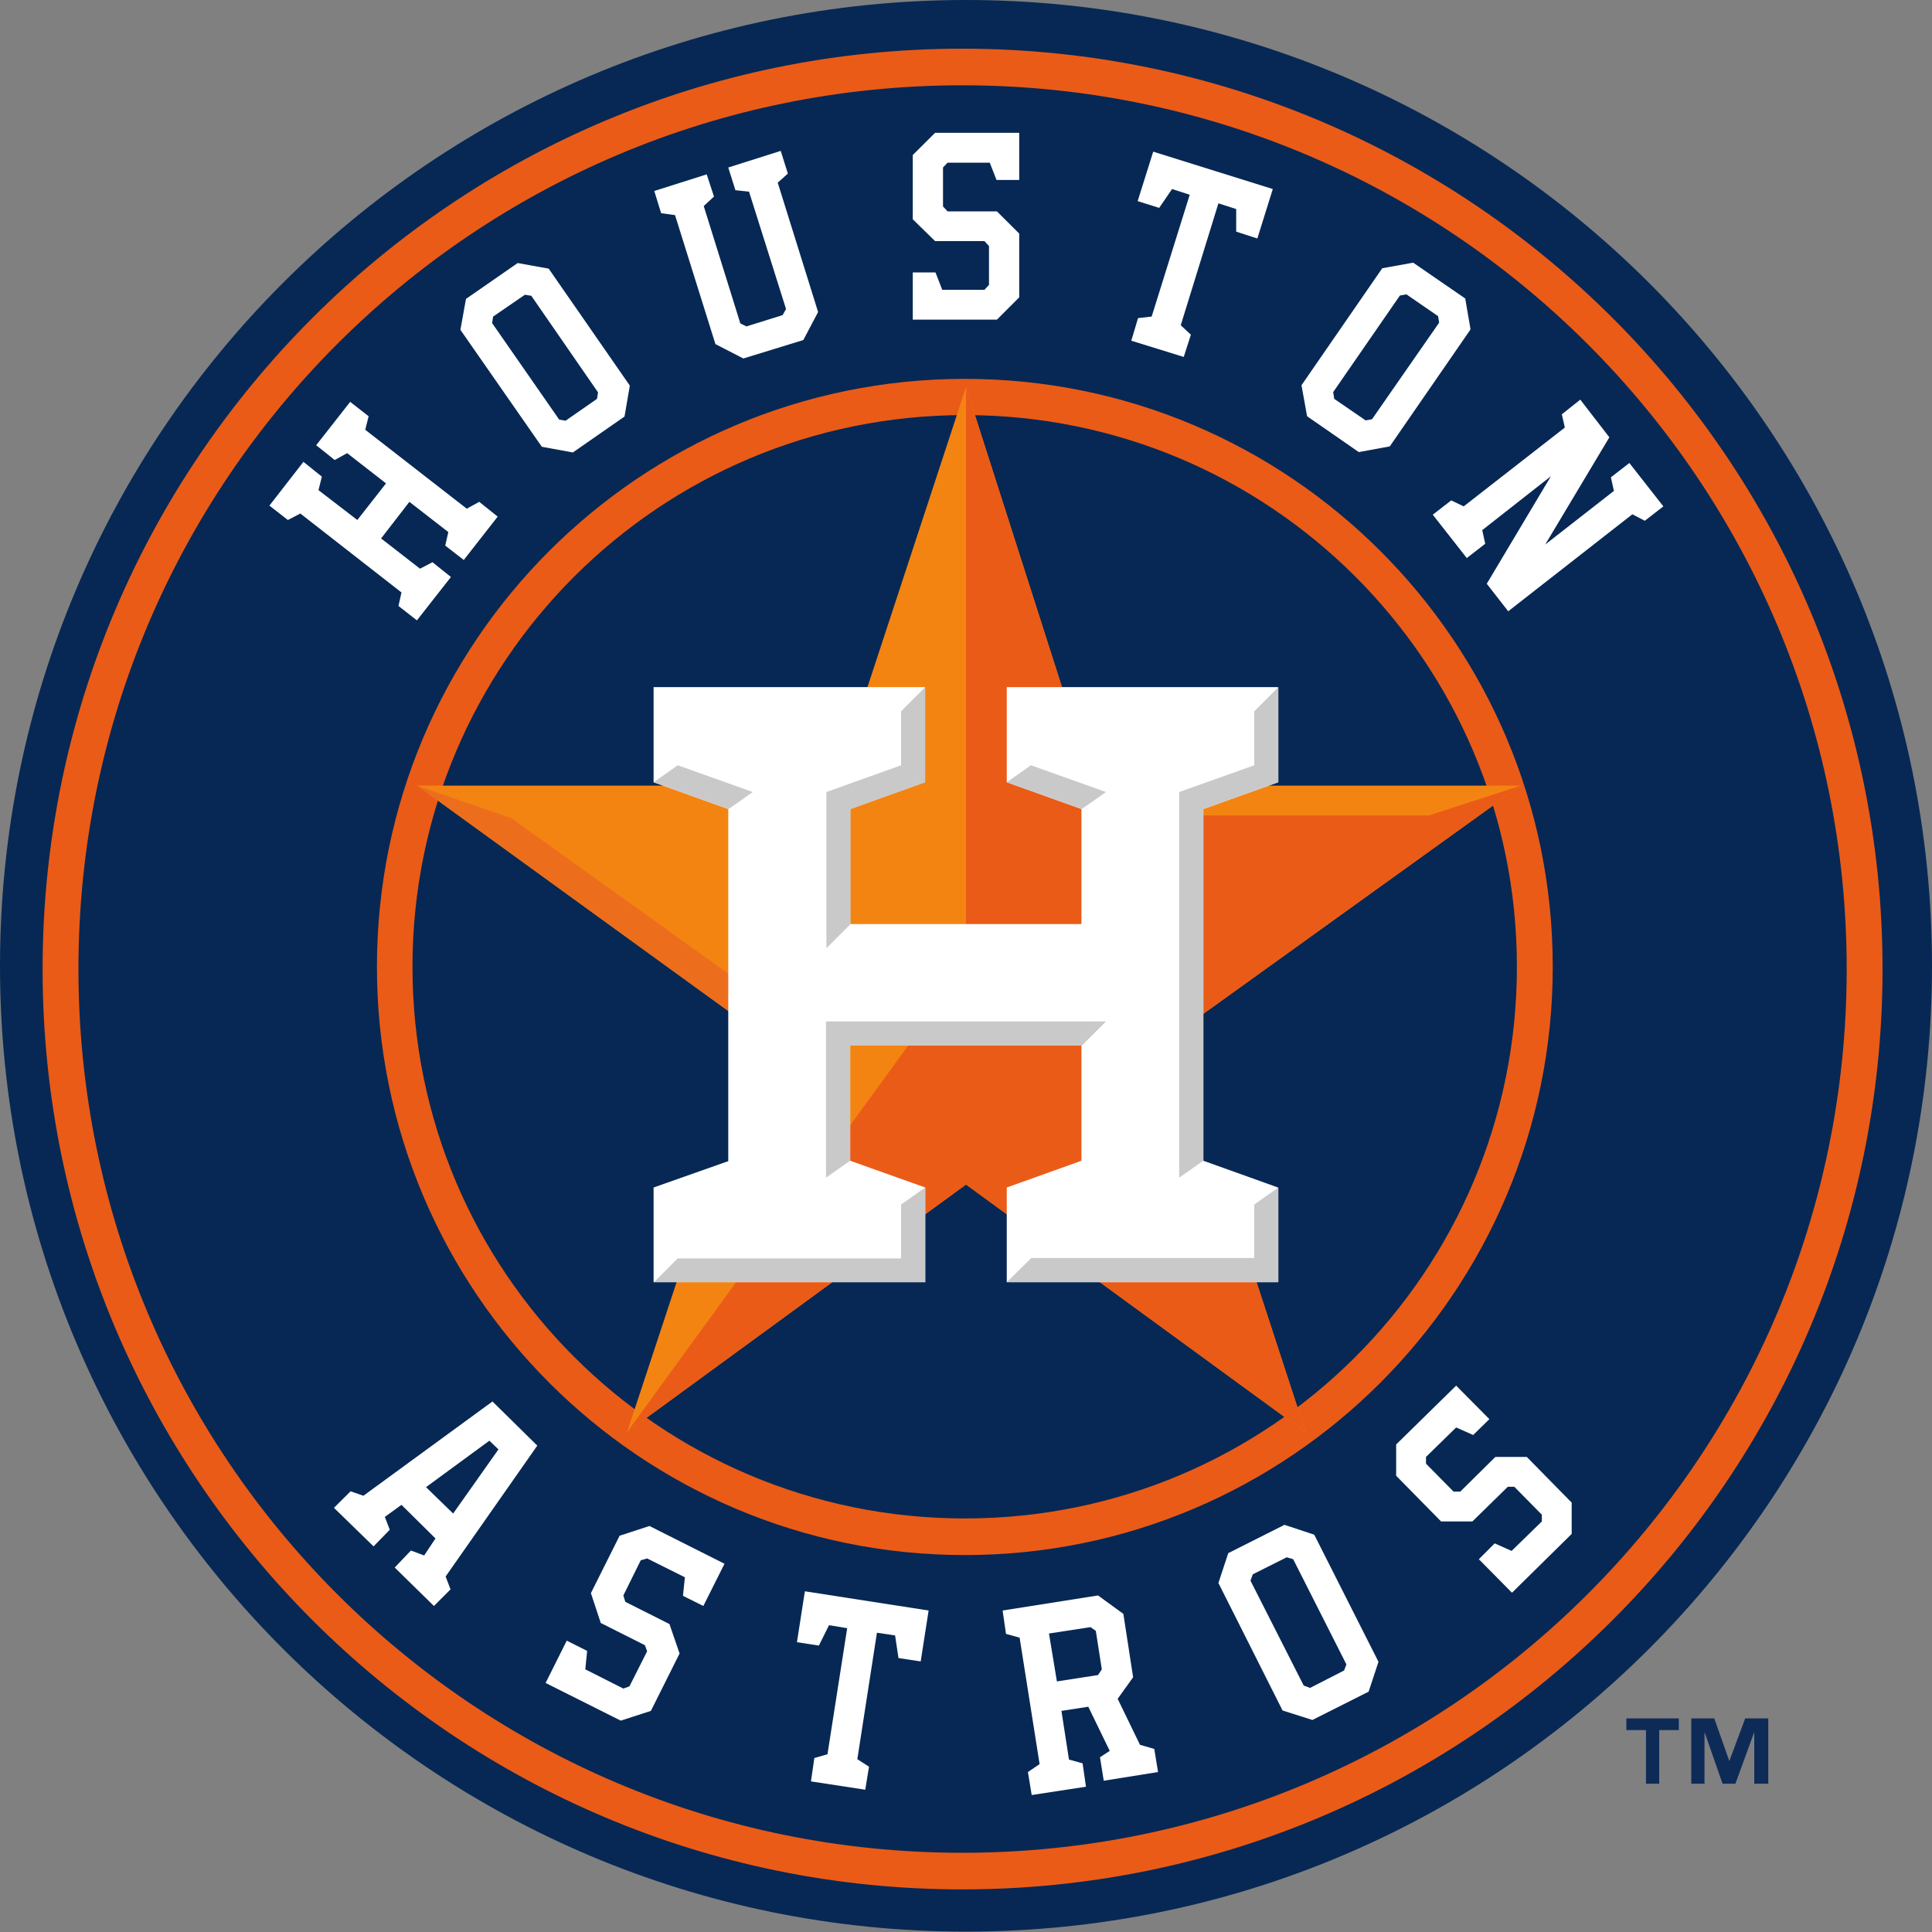 <?xml version="1.0" encoding="UTF-8"?>
<svg xmlns="http://www.w3.org/2000/svg" xmlns:xlink="http://www.w3.org/1999/xlink" width="20pt" height="20pt" viewBox="0 0 20 20" version="1.1">
<rect x="0" y="0" width="20" height="20" fill="#808080" stroke="none"/>
<g id="surface1">
<path style=" stroke:none;fill-rule:nonzero;fill:rgb(2.745%,15.686%,32.941%);fill-opacity:1;" d="M 20 10 C 20 15.52 15.523 19.996 10 19.996 C 4.477 19.996 0 15.52 0 10 C 0 4.477 4.477 0 10 0 C 15.523 0 20 4.477 20 10 Z M 20 10 "/>
<path style=" stroke:none;fill-rule:nonzero;fill:rgb(5.49%,16.863%,34.51%);fill-opacity:1;" d="M 18.301 18.465 L 18.16 18.465 L 18.16 17.93 L 17.965 18.465 L 17.832 18.465 L 17.645 17.93 L 17.645 18.465 L 17.508 18.465 L 17.508 17.789 L 17.746 17.789 L 17.902 18.23 L 18.066 17.789 L 18.305 17.789 L 18.305 18.465 Z M 17.379 17.91 L 17.176 17.91 L 17.176 18.465 L 17.039 18.465 L 17.039 17.91 L 16.836 17.91 L 16.836 17.789 L 17.379 17.789 Z M 17.379 17.91 "/>
<path style=" stroke:none;fill-rule:nonzero;fill:rgb(91.765%,35.686%,9.412%);fill-opacity:1;" d="M 9.961 0.504 C 4.707 0.504 0.441 4.77 0.441 10.031 C 0.441 15.293 4.707 19.559 9.961 19.559 C 15.219 19.559 19.488 15.293 19.488 10.031 C 19.488 4.77 15.219 0.504 9.961 0.504 Z M 9.961 0.883 C 15.02 0.883 19.117 4.98 19.117 10.031 C 19.117 15.086 15.02 19.18 9.961 19.18 C 4.902 19.18 0.812 15.086 0.812 10.031 C 0.812 4.98 4.902 0.883 9.961 0.883 Z M 9.961 0.883 "/>
<path style=" stroke:none;fill-rule:nonzero;fill:rgb(91.765%,35.686%,9.412%);fill-opacity:1;" d="M 9.988 3.922 C 6.629 3.922 3.902 6.645 3.902 10.008 C 3.902 13.371 6.629 16.098 9.988 16.098 C 13.344 16.098 16.074 13.371 16.074 10.008 C 16.074 6.645 13.344 3.922 9.988 3.922 Z M 9.988 4.297 C 13.148 4.297 15.703 6.852 15.703 10.008 C 15.703 13.164 13.148 15.719 9.988 15.719 C 6.828 15.719 4.27 13.164 4.27 10.008 C 4.27 6.852 6.828 4.297 9.988 4.297 Z M 9.988 4.297 "/>
<path style=" stroke:none;fill-rule:nonzero;fill:rgb(95.686%,51.765%,7.059%);fill-opacity:1;" d="M 10 4.008 L 8.645 8.133 L 4.32 8.133 L 7.855 10.695 L 6.492 14.824 L 10 12.262 L 13.516 14.828 L 12.168 10.703 L 15.742 8.133 L 11.32 8.133 Z M 10 4.008 "/>
<path style=" stroke:none;fill-rule:nonzero;fill:rgb(91.765%,35.686%,9.412%);fill-opacity:1;" d="M 14.793 8.441 L 11.227 8.441 L 11.32 8.133 L 10 4.008 L 10 10 L 6.492 14.824 L 10 12.262 L 13.516 14.828 L 12.168 10.703 L 15.742 8.133 Z M 14.793 8.441 "/>
<path style=" stroke:none;fill-rule:nonzero;fill:rgb(92.549%,43.137%,10.98%);fill-opacity:1;" d="M 7.855 10.695 L 8.23 10.574 L 5.293 8.469 L 4.32 8.133 Z M 7.855 10.695 "/>
<path style=" stroke:none;fill-rule:nonzero;fill:rgb(2.745%,15.686%,32.941%);fill-opacity:1;" d="M 12.629 12.086 L 12.449 11.531 L 12.449 12.023 Z M 12.629 12.086 "/>
<path style=" stroke:none;fill-rule:nonzero;fill:rgb(2.745%,15.686%,32.941%);fill-opacity:1;" d="M 7.371 12.148 L 7.551 11.59 L 7.551 12.082 Z M 7.371 12.148 "/>
<path style=" stroke:none;fill-rule:nonzero;fill:rgb(100%,100%,100%);fill-opacity:1;" d="M 6.766 12.293 L 6.766 13.273 L 9.578 13.273 L 9.578 12.293 L 8.801 12.016 L 8.801 10.824 L 11.195 10.824 L 11.195 12.016 L 10.422 12.293 L 10.422 13.273 L 13.23 13.273 L 13.23 12.293 L 12.457 12.016 L 12.457 8.375 L 13.23 8.098 L 13.23 7.113 L 10.422 7.113 L 10.422 8.098 L 11.195 8.375 L 11.195 9.566 L 8.801 9.566 L 8.801 8.375 L 9.574 8.098 L 9.574 7.113 L 6.766 7.113 L 6.766 8.098 L 7.539 8.375 L 7.539 12.02 Z M 6.766 12.293 "/>
<path style=" stroke:none;fill-rule:nonzero;fill:rgb(79.216%,78.824%,78.824%);fill-opacity:1;" d="M 13.234 8.098 L 13.234 7.113 L 12.984 7.363 L 12.984 7.922 L 12.207 8.199 L 12.207 12.191 L 12.457 12.016 L 12.457 8.375 Z M 13.234 8.098 "/>
<path style=" stroke:none;fill-rule:nonzero;fill:rgb(79.216%,78.824%,78.824%);fill-opacity:1;" d="M 13.234 12.293 L 12.984 12.469 L 12.984 13.023 L 10.676 13.023 L 10.422 13.273 L 13.234 13.273 Z M 13.234 12.293 "/>
<path style=" stroke:none;fill-rule:nonzero;fill:rgb(79.216%,78.824%,78.824%);fill-opacity:1;" d="M 8.801 10.824 L 11.199 10.824 L 11.449 10.574 L 8.551 10.574 L 8.551 12.191 L 8.801 12.016 Z M 8.801 10.824 "/>
<path style=" stroke:none;fill-rule:nonzero;fill:rgb(79.216%,78.824%,78.824%);fill-opacity:1;" d="M 9.578 12.535 L 9.578 12.293 L 9.328 12.469 L 9.328 13.027 L 7.016 13.027 L 6.77 13.273 L 9.578 13.273 Z M 9.578 12.535 "/>
<path style=" stroke:none;fill-rule:nonzero;fill:rgb(79.216%,78.824%,78.824%);fill-opacity:1;" d="M 7.793 8.199 L 7.016 7.922 L 6.766 8.098 L 7.543 8.375 Z M 7.793 8.199 "/>
<path style=" stroke:none;fill-rule:nonzero;fill:rgb(79.216%,78.824%,78.824%);fill-opacity:1;" d="M 10.672 7.922 L 10.422 8.098 L 11.199 8.375 L 11.449 8.199 Z M 10.672 7.922 "/>
<path style=" stroke:none;fill-rule:nonzero;fill:rgb(79.216%,78.824%,78.824%);fill-opacity:1;" d="M 9.578 8.098 L 9.578 7.113 L 9.328 7.363 L 9.328 7.922 L 8.555 8.199 L 8.555 9.816 L 8.805 9.566 L 8.805 8.375 Z M 9.578 8.098 "/>
<path style=" stroke:none;fill-rule:nonzero;fill:rgb(100%,100%,100%);fill-opacity:1;" d="M 13.914 17.293 L 13.562 17.473 L 13.496 17.449 L 12.945 16.363 L 12.969 16.297 L 13.32 16.121 L 13.387 16.141 L 13.938 17.23 Z M 13.297 15.785 L 12.715 16.078 L 12.613 16.387 L 13.277 17.707 L 13.586 17.805 L 14.168 17.512 L 14.27 17.203 L 13.605 15.887 Z M 13.297 15.785 "/>
<path style=" stroke:none;fill-rule:nonzero;fill:rgb(100%,100%,100%);fill-opacity:1;" d="M 8.25 17 L 8.477 17.035 L 8.582 16.824 L 8.77 16.855 L 8.566 18.16 L 8.43 18.199 L 8.395 18.441 L 8.957 18.527 L 8.996 18.289 L 8.875 18.211 L 9.078 16.902 L 9.266 16.93 L 9.301 17.164 L 9.531 17.199 L 9.613 16.672 L 8.332 16.473 Z M 8.25 17 "/>
<path style=" stroke:none;fill-rule:nonzero;fill:rgb(100%,100%,100%);fill-opacity:1;" d="M 6.414 15.898 L 6.117 16.492 L 6.219 16.801 L 6.676 17.031 L 6.699 17.094 L 6.516 17.457 L 6.453 17.48 L 6.059 17.281 L 6.078 17.09 L 5.867 16.984 L 5.648 17.422 L 6.426 17.812 L 6.738 17.711 L 7.035 17.117 L 6.93 16.812 L 6.473 16.582 L 6.453 16.516 L 6.633 16.152 L 6.699 16.133 L 7.09 16.328 L 7.07 16.52 L 7.281 16.625 L 7.5 16.188 L 6.723 15.797 Z M 6.414 15.898 "/>
<path style=" stroke:none;fill-rule:nonzero;fill:rgb(100%,100%,100%);fill-opacity:1;" d="M 15.48 15.082 L 15.117 15.441 L 15.047 15.441 L 14.762 15.152 L 14.762 15.082 L 15.074 14.777 L 15.25 14.855 L 15.418 14.691 L 15.074 14.344 L 14.453 14.953 L 14.453 15.277 L 14.918 15.75 L 15.242 15.75 L 15.609 15.391 L 15.676 15.391 L 15.961 15.68 L 15.961 15.75 L 15.648 16.055 L 15.473 15.977 L 15.309 16.141 L 15.652 16.488 L 16.27 15.879 L 16.27 15.555 L 15.805 15.082 Z M 15.48 15.082 "/>
<path style=" stroke:none;fill-rule:nonzero;fill:rgb(100%,100%,100%);fill-opacity:1;" d="M 11.367 17.34 L 10.941 17.406 L 10.859 16.91 L 11.289 16.844 L 11.344 16.883 L 11.406 17.281 Z M 11.801 18.062 L 11.57 17.586 L 11.73 17.363 L 11.629 16.707 L 11.367 16.516 L 10.379 16.672 L 10.414 16.914 L 10.555 16.953 L 10.762 18.262 L 10.641 18.344 L 10.68 18.582 L 11.242 18.496 L 11.207 18.254 L 11.066 18.215 L 10.988 17.711 L 11.266 17.668 L 11.488 18.125 L 11.387 18.191 L 11.426 18.434 L 11.988 18.344 L 11.949 18.105 Z M 11.801 18.062 "/>
<path style=" stroke:none;fill-rule:nonzero;fill:rgb(100%,100%,100%);fill-opacity:1;" d="M 4.41 15.395 L 5.066 14.914 L 5.16 15.004 L 4.691 15.668 Z M 5.098 14.508 L 3.762 15.484 L 3.629 15.438 L 3.457 15.609 L 3.867 16.008 L 4.035 15.836 L 3.984 15.703 L 4.156 15.578 L 4.508 15.926 L 4.391 16.102 L 4.254 16.051 L 4.086 16.227 L 4.492 16.625 L 4.664 16.453 L 4.613 16.32 L 5.562 14.965 Z M 5.098 14.508 "/>
<path style=" stroke:none;fill-rule:nonzero;fill:rgb(100%,100%,100%);fill-opacity:1;" d="M 4.125 6.273 L 4.316 6.422 L 4.668 5.973 L 4.477 5.82 L 4.348 5.887 L 3.945 5.574 L 4.238 5.195 L 4.641 5.508 L 4.609 5.648 L 4.801 5.797 L 5.152 5.348 L 4.961 5.195 L 4.832 5.266 L 3.781 4.449 L 3.816 4.309 L 3.625 4.16 L 3.273 4.609 L 3.465 4.762 L 3.594 4.691 L 3.996 5.004 L 3.699 5.383 L 3.297 5.074 L 3.332 4.934 L 3.141 4.781 L 2.789 5.234 L 2.98 5.383 L 3.109 5.316 L 4.156 6.133 Z M 4.125 6.273 "/>
<path style=" stroke:none;fill-rule:nonzero;fill:rgb(100%,100%,100%);fill-opacity:1;" d="M 14.492 3.059 L 14.559 3.047 L 14.887 3.273 L 14.898 3.34 L 14.203 4.34 L 14.137 4.352 L 13.812 4.129 L 13.801 4.059 Z M 14.066 4.68 L 14.387 4.621 L 15.223 3.41 L 15.168 3.09 L 14.629 2.719 L 14.309 2.777 L 13.473 3.988 L 13.531 4.309 Z M 14.066 4.68 "/>
<path style=" stroke:none;fill-rule:nonzero;fill:rgb(100%,100%,100%);fill-opacity:1;" d="M 5.105 3.277 L 5.434 3.051 L 5.5 3.062 L 6.191 4.062 L 6.18 4.129 L 5.855 4.355 L 5.789 4.344 L 5.094 3.344 Z M 5.93 4.684 L 6.465 4.312 L 6.52 3.992 L 5.68 2.781 L 5.359 2.723 L 4.824 3.094 L 4.766 3.414 L 5.609 4.625 Z M 5.93 4.684 "/>
<path style=" stroke:none;fill-rule:nonzero;fill:rgb(100%,100%,100%);fill-opacity:1;" d="M 6.988 2.227 L 7.406 3.562 L 7.695 3.711 L 8.316 3.52 L 8.469 3.23 L 8.051 1.891 L 8.156 1.797 L 8.082 1.562 L 7.539 1.734 L 7.613 1.969 L 7.754 1.984 L 8.137 3.199 L 8.102 3.262 L 7.727 3.379 L 7.664 3.348 L 7.285 2.133 L 7.391 2.035 L 7.316 1.805 L 6.773 1.977 L 6.844 2.207 Z M 6.988 2.227 "/>
<path style=" stroke:none;fill-rule:nonzero;fill:rgb(100%,100%,100%);fill-opacity:1;" d="M 11.781 3.293 L 11.711 3.527 L 12.254 3.695 L 12.328 3.465 L 12.223 3.367 L 12.613 2.105 L 12.797 2.164 L 12.797 2.398 L 13.016 2.469 L 13.176 1.957 L 11.938 1.57 L 11.777 2.082 L 12 2.152 L 12.133 1.957 L 12.316 2.016 L 11.922 3.277 Z M 11.781 3.293 "/>
<path style=" stroke:none;fill-rule:nonzero;fill:rgb(100%,100%,100%);fill-opacity:1;" d="M 10.551 3.078 L 10.551 2.418 L 10.32 2.188 L 9.809 2.188 L 9.762 2.137 L 9.762 1.734 L 9.809 1.684 L 10.246 1.684 L 10.316 1.863 L 10.551 1.863 L 10.551 1.375 L 9.68 1.375 L 9.449 1.605 L 9.449 2.27 L 9.68 2.496 L 10.191 2.496 L 10.238 2.547 L 10.238 2.949 L 10.191 3 L 9.754 3 L 9.684 2.82 L 9.449 2.82 L 9.449 3.309 L 10.32 3.309 Z M 10.551 3.078 "/>
<path style=" stroke:none;fill-rule:nonzero;fill:rgb(100%,100%,100%);fill-opacity:1;" d="M 16.867 4.793 L 16.676 4.941 L 16.707 5.082 L 15.996 5.637 L 16.66 4.527 L 16.359 4.137 L 16.168 4.289 L 16.199 4.426 L 15.152 5.242 L 15.023 5.18 L 14.832 5.328 L 15.184 5.777 L 15.375 5.629 L 15.344 5.488 L 16.055 4.93 L 15.391 6.043 L 15.613 6.328 L 16.898 5.324 L 17.027 5.391 L 17.219 5.242 Z M 16.867 4.793 "/>
</g>
</svg>

